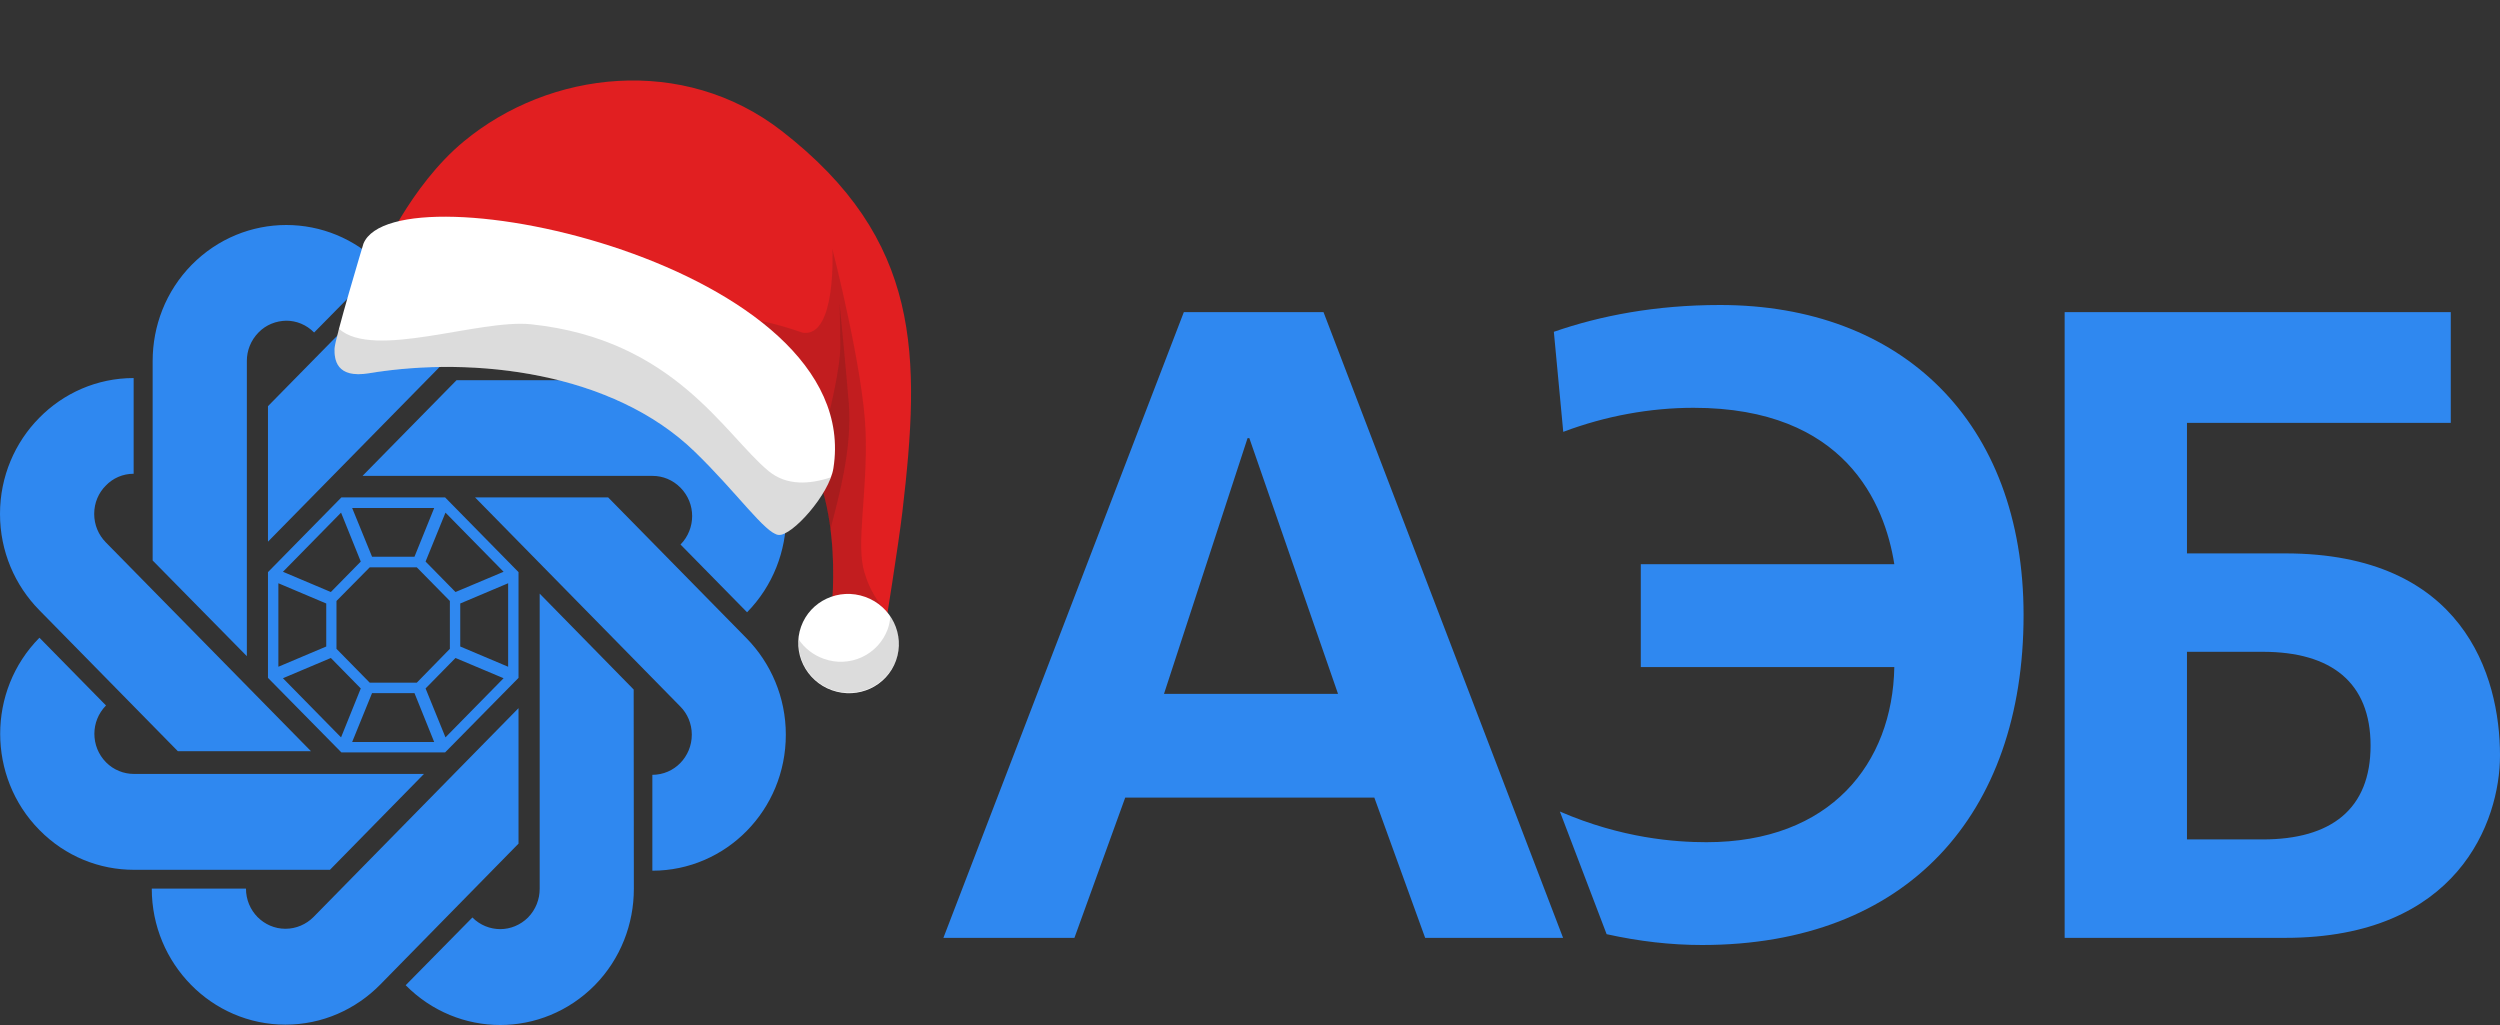 <svg width="100" height="41" viewBox="0 0 100 41" fill="none" xmlns="http://www.w3.org/2000/svg">
<rect x="0" y="0" width="100" height="41" fill="#333333" stroke="none"/>
<path fill-rule="evenodd" clip-rule="evenodd" d="M68.804 12.2C66.219 12.2 64.017 12.626 62.154 13.272L62.53 17.274C64.222 16.636 66.014 16.312 67.742 16.312C73.804 16.312 75.39 20.139 75.773 22.569H65.632V26.682H75.773C75.702 30.537 73.223 33.688 68.259 33.688C67.005 33.688 64.867 33.533 62.395 32.461L64.265 37.367C65.561 37.653 66.821 37.8 68.082 37.8C76.29 37.8 80.943 32.579 80.943 24.603C80.943 16.849 76.042 12.2 68.804 12.2ZM87.479 26.072H90.51C93.244 26.072 94.823 27.291 94.823 29.825C94.823 32.366 93.244 33.577 90.51 33.577H87.479V26.072ZM82.586 12.486V37.514H91.41C98.307 37.514 100 32.865 100 30.221C100 26.997 98.513 22.136 91.41 22.136H87.479V16.915H98.031V12.486H82.586ZM46.56 27.754L49.903 17.524H49.973L53.521 27.754H46.56ZM47.353 12.486L37.736 37.514H42.977L45.009 31.903H54.973L57.006 37.514H62.523L52.941 12.486H47.353Z" fill="#2F88F0"/>
<path fill-rule="evenodd" clip-rule="evenodd" d="M18.22 26.319L17.023 27.538L17.819 29.495L20.143 27.129L18.22 26.319ZM16.579 27.724H14.882L14.086 29.681H17.368L16.579 27.724ZM18.41 24.14V25.86L20.326 26.67V23.33L18.41 24.14ZM14.431 27.538L13.234 26.319L11.318 27.129L13.642 29.495L14.431 27.538ZM17.819 20.505L17.023 22.462L18.22 23.681L20.143 22.871L17.819 20.505ZM14.882 22.269H16.579L17.368 20.319H14.086L14.882 22.269ZM13.05 25.86V24.14L11.135 23.33V26.67L13.05 25.86ZM13.234 23.681L14.431 22.462L13.642 20.505L11.318 22.871L13.234 23.681ZM14.501 19.036H26.108C26.509 19.036 26.911 19.194 27.221 19.509C27.531 19.824 27.686 20.233 27.686 20.642C27.686 21.05 27.531 21.466 27.221 21.781L29.883 24.491C30.925 23.43 31.447 22.032 31.447 20.642C31.447 19.251 30.925 17.86 29.883 16.799C28.841 15.738 27.474 15.208 26.108 15.208H18.262L14.501 19.036ZM19.002 19.896L27.207 28.255C27.495 28.541 27.672 28.943 27.672 29.387C27.672 29.831 27.495 30.233 27.207 30.527C26.925 30.814 26.531 30.993 26.094 30.993V34.828C27.566 34.828 28.904 34.219 29.869 33.237C30.841 32.247 31.433 30.892 31.433 29.387C31.433 27.889 30.834 26.527 29.869 25.538L24.326 19.896H19.002ZM21.587 23.745V35.559C21.587 35.968 21.431 36.383 21.122 36.699C20.812 37.007 20.41 37.165 20.009 37.165C19.607 37.165 19.199 37.007 18.896 36.699L16.227 39.409C17.276 40.469 18.643 41 20.009 41C21.375 41 22.741 40.469 23.791 39.409C24.833 38.348 25.354 36.95 25.354 35.559L25.347 27.581L21.587 23.745ZM20.741 28.326L12.536 36.685C12.248 36.971 11.853 37.151 11.416 37.151C10.98 37.151 10.592 36.971 10.304 36.685C10.015 36.391 9.839 35.989 9.839 35.545H6.071C6.071 37.05 6.67 38.405 7.642 39.394C8.606 40.376 9.945 40.986 11.416 40.986C12.896 40.986 14.227 40.376 15.199 39.394L20.741 33.745V28.326ZM16.959 30.957H5.353C4.951 30.957 4.543 30.799 4.24 30.491C3.93 30.176 3.775 29.767 3.775 29.351C3.775 28.943 3.93 28.534 4.24 28.219L1.578 25.509C0.528 26.57 0.007 27.961 0.007 29.351C0.007 30.742 0.528 32.14 1.578 33.201C2.62 34.262 3.986 34.792 5.353 34.792H13.198L16.959 30.957ZM12.438 30.047L4.233 21.695C3.944 21.401 3.768 21 3.768 20.556C3.768 20.111 3.944 19.71 4.233 19.423C4.514 19.129 4.909 18.95 5.346 18.95V15.122C3.874 15.122 2.535 15.731 1.571 16.713C0.599 17.695 0 19.057 0 20.556C0 22.061 0.599 23.416 1.571 24.405L7.113 30.047H12.438ZM9.874 26.247V14.434C9.874 14.025 10.029 13.617 10.339 13.301C10.642 12.986 11.05 12.835 11.452 12.828C11.853 12.828 12.255 12.986 12.565 13.301L15.234 10.591C14.184 9.53 12.818 9 11.452 9C10.085 9 8.719 9.53 7.67 10.591C6.627 11.652 6.106 13.043 6.106 14.441V22.419L9.874 26.247ZM10.719 21.667L18.924 13.315C19.213 13.021 19.607 12.85 20.044 12.85C20.481 12.85 20.868 13.029 21.157 13.315C21.446 13.609 21.622 14.004 21.622 14.455H25.39C25.39 12.95 24.784 11.588 23.819 10.606C22.854 9.624 21.516 9.014 20.044 9.014C18.565 9.014 17.227 9.624 16.262 10.606L10.719 16.247V21.667ZM16.671 27.308L17.995 25.953V24.039L16.671 22.692H14.79L13.459 24.039V25.953L14.79 27.308H16.671ZM13.656 30.097L10.719 27.115V22.885L13.656 19.896H17.804L20.741 22.885V27.115L17.804 30.097H13.656Z" fill="#2F88F0"/>
<path fill-rule="evenodd" clip-rule="evenodd" d="M15.142 10.379C15.142 10.379 16.396 7.44 18.547 5.661C21.997 2.804 27.341 2.197 31.257 5.229C36.887 9.591 36.828 14.231 36.095 20.476C35.942 21.779 35.404 25.125 35.404 25.125L33.224 24.693C33.224 24.693 33.896 20.096 31.834 17.369C29.771 14.643 15.142 10.379 15.142 10.379Z" fill="#E11F21"/>
<path opacity="0.15" fill-rule="evenodd" clip-rule="evenodd" d="M32.111 13.308C33.47 13.514 33.295 9.957 33.295 9.957C33.295 9.957 34.543 14.804 34.625 17.279C34.708 19.754 34.221 21.801 34.585 22.917C34.762 23.529 35.087 24.087 35.531 24.544L35.401 25.124L33.224 24.693C33.224 24.693 33.874 20.233 31.924 17.488C30.638 14.727 26.919 11.536 32.111 13.308Z" fill="#181714"/>
<path opacity="0.15" fill-rule="evenodd" clip-rule="evenodd" d="M33.952 16.137C33.859 14.964 33.585 12.153 33.585 12.153C33.585 12.153 33.605 12.898 33.613 13.803C33.622 14.708 33.175 16.481 33.175 16.481C33.175 16.481 32.909 17.559 32.657 18.911C32.932 19.651 33.117 20.421 33.208 21.204C33.537 19.929 34.096 17.961 33.952 16.137Z" fill="#181714"/>
<path d="M33.276 27.61C34.325 27.984 35.473 27.451 35.841 26.42C36.209 25.389 35.657 24.25 34.608 23.876C33.559 23.502 32.411 24.034 32.043 25.065C31.675 26.096 32.227 27.235 33.276 27.61Z" fill="white"/>
<path opacity="0.15" fill-rule="evenodd" clip-rule="evenodd" d="M35.612 24.655C35.787 24.912 35.898 25.206 35.937 25.515C35.976 25.823 35.941 26.136 35.836 26.428C35.66 26.875 35.331 27.244 34.907 27.47C34.483 27.696 33.993 27.764 33.524 27.66C33.055 27.557 32.638 27.29 32.348 26.907C32.058 26.524 31.914 26.051 31.942 25.571C32.185 25.932 32.537 26.205 32.947 26.35C33.444 26.532 33.994 26.509 34.475 26.287C34.956 26.064 35.329 25.659 35.511 25.161C35.567 24.997 35.601 24.828 35.612 24.655Z" fill="#181714"/>
<path fill-rule="evenodd" clip-rule="evenodd" d="M14.537 9.748C14.537 9.748 13.391 13.545 13.382 13.955C13.373 14.366 13.44 15.149 14.759 14.93C19.003 14.226 24.525 14.905 27.782 18.06C29.475 19.696 30.611 21.345 31.144 21.397C31.677 21.449 33.174 19.775 33.336 18.73C34.63 10.581 15.82 6.592 14.537 9.748Z" fill="white"/>
<path opacity="0.15" fill-rule="evenodd" clip-rule="evenodd" d="M13.559 13.152C14.944 14.396 19.166 12.751 21.25 12.972C26.977 13.578 28.974 17.377 30.744 18.843C31.465 19.439 32.392 19.375 33.238 19.092C32.857 20.119 31.62 21.446 31.143 21.399C30.61 21.347 29.474 19.698 27.781 18.062C24.524 14.907 18.992 14.225 14.758 14.932C13.439 15.151 13.372 14.37 13.381 13.957C13.421 13.685 13.48 13.416 13.559 13.152Z" fill="#181714"/>
</svg>
